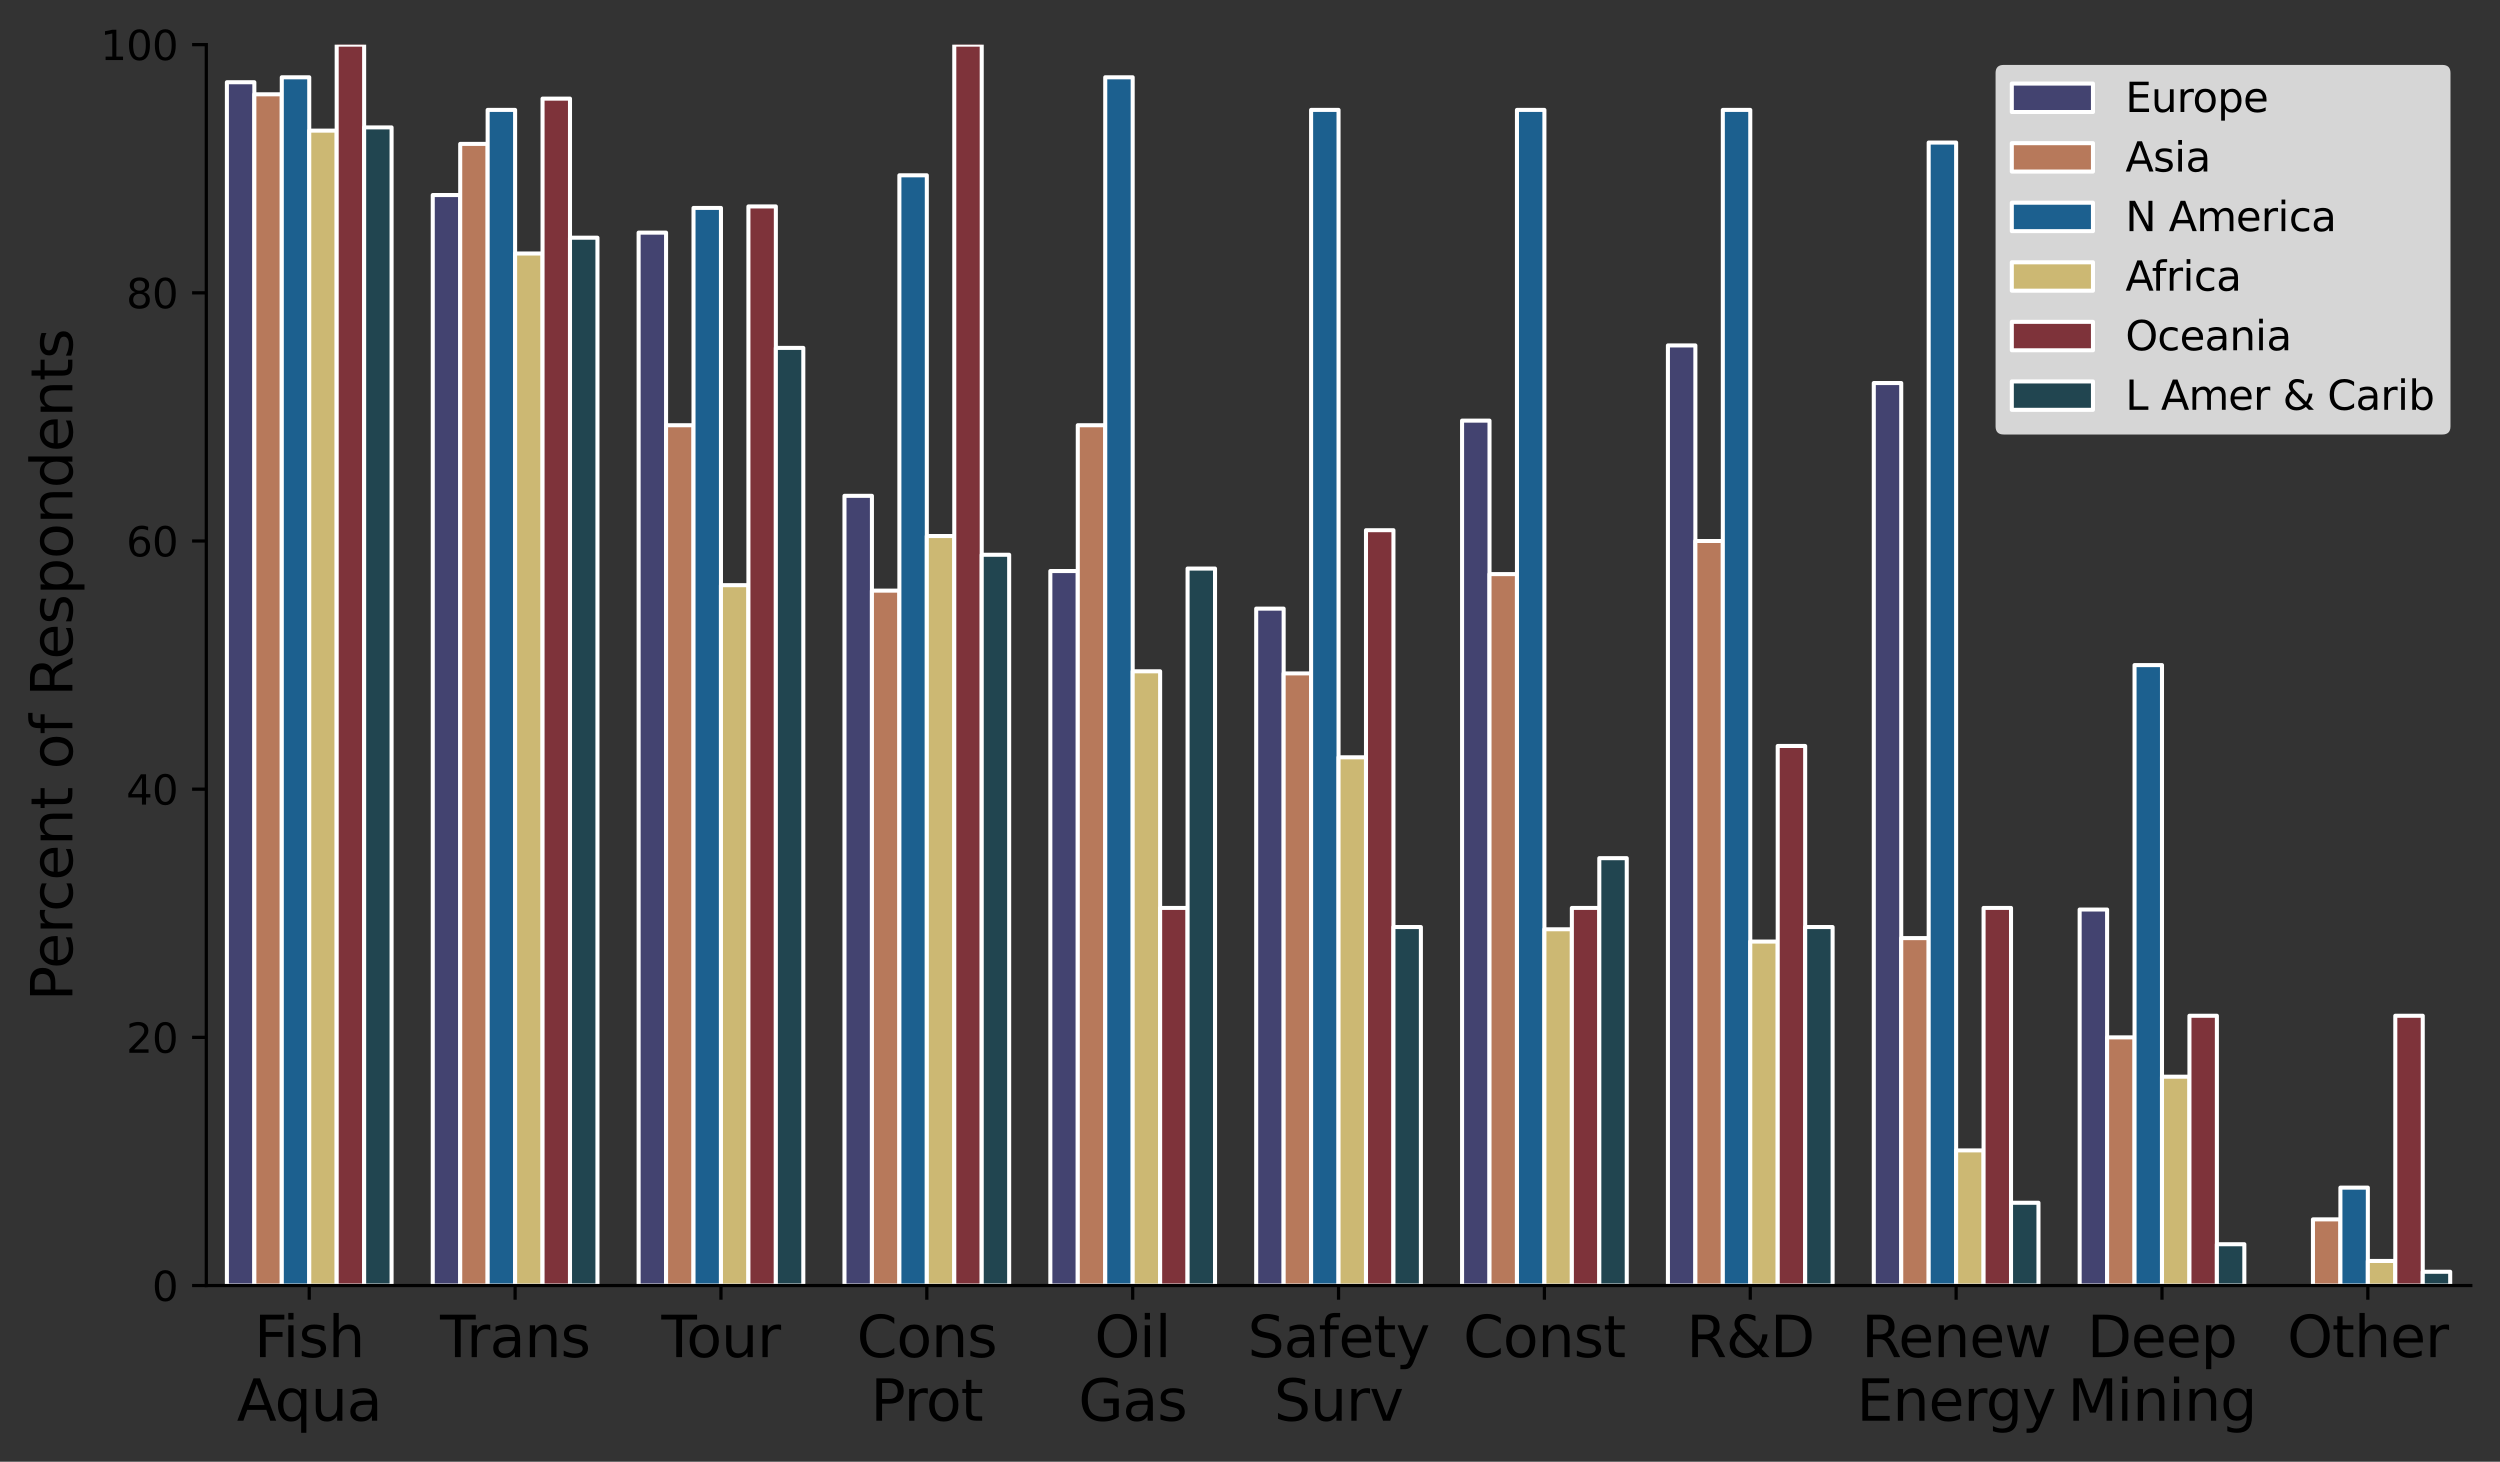<?xml version="1.0" encoding="utf-8" standalone="no"?>
<!DOCTYPE svg PUBLIC "-//W3C//DTD SVG 1.1//EN"
  "http://www.w3.org/Graphics/SVG/1.1/DTD/svg11.dtd">
<svg xmlns:xlink="http://www.w3.org/1999/xlink" width="616.037pt" height="360.201pt" viewBox="0 0 616.037 360.201" xmlns="http://www.w3.org/2000/svg" version="1.1">
 <rect x="0" y="0" width="616.037" height="360.201" fill="#333333" stroke="none"/>
 <defs>
  <style type="text/css">*{stroke-linejoin: round; stroke-linecap: butt}</style>
 </defs>
 <g id="figure_1">
  <g id="patch_1">
   <path d="M 0 360.201 
L 616.037 360.201 
L 616.037 0 
L 0 0 
L 0 360.201 
z
" style="fill: none"/>
  </g>
  <g id="axes_1">
   <g id="patch_2">
    <path d="M 50.837 316.774 
L 608.837 316.774 
L 608.837 10.999 
L 50.837 10.999 
L 50.837 316.774 
z
" style="fill: none"/>
   </g>
   <g id="patch_3">
    <path d="M 55.91 316.774 
L 62.673 316.774 
L 62.673 20.264 
L 55.91 20.264 
z
" clip-path="url(#p9d6c7ebe66)" style="fill: #434370; stroke: #ffffff; stroke-linejoin: miter"/>
   </g>
   <g id="patch_4">
    <path d="M 106.637 316.774 
L 113.401 316.774 
L 113.401 48.059 
L 106.637 48.059 
z
" clip-path="url(#p9d6c7ebe66)" style="fill: #434370; stroke: #ffffff; stroke-linejoin: miter"/>
   </g>
   <g id="patch_5">
    <path d="M 157.364 316.774 
L 164.128 316.774 
L 164.128 57.324 
L 157.364 57.324 
z
" clip-path="url(#p9d6c7ebe66)" style="fill: #434370; stroke: #ffffff; stroke-linejoin: miter"/>
   </g>
   <g id="patch_6">
    <path d="M 208.091 316.774 
L 214.855 316.774 
L 214.855 122.179 
L 208.091 122.179 
z
" clip-path="url(#p9d6c7ebe66)" style="fill: #434370; stroke: #ffffff; stroke-linejoin: miter"/>
   </g>
   <g id="patch_7">
    <path d="M 258.819 316.774 
L 265.582 316.774 
L 265.582 140.709 
L 258.819 140.709 
z
" clip-path="url(#p9d6c7ebe66)" style="fill: #434370; stroke: #ffffff; stroke-linejoin: miter"/>
   </g>
   <g id="patch_8">
    <path d="M 309.546 316.774 
L 316.31 316.774 
L 316.31 149.974 
L 309.546 149.974 
z
" clip-path="url(#p9d6c7ebe66)" style="fill: #434370; stroke: #ffffff; stroke-linejoin: miter"/>
   </g>
   <g id="patch_9">
    <path d="M 360.273 316.774 
L 367.037 316.774 
L 367.037 103.649 
L 360.273 103.649 
z
" clip-path="url(#p9d6c7ebe66)" style="fill: #434370; stroke: #ffffff; stroke-linejoin: miter"/>
   </g>
   <g id="patch_10">
    <path d="M 411.001 316.774 
L 417.764 316.774 
L 417.764 85.119 
L 411.001 85.119 
z
" clip-path="url(#p9d6c7ebe66)" style="fill: #434370; stroke: #ffffff; stroke-linejoin: miter"/>
   </g>
   <g id="patch_11">
    <path d="M 461.728 316.774 
L 468.491 316.774 
L 468.491 94.384 
L 461.728 94.384 
z
" clip-path="url(#p9d6c7ebe66)" style="fill: #434370; stroke: #ffffff; stroke-linejoin: miter"/>
   </g>
   <g id="patch_12">
    <path d="M 512.455 316.774 
L 519.219 316.774 
L 519.219 224.124 
L 512.455 224.124 
z
" clip-path="url(#p9d6c7ebe66)" style="fill: #434370; stroke: #ffffff; stroke-linejoin: miter"/>
   </g>
   <g id="patch_13">
    <path d="M 0 0 
z
" clip-path="url(#p9d6c7ebe66)" style="fill: #434370; stroke: #ffffff; stroke-linejoin: miter"/>
   </g>
   <g id="patch_14">
    <path d="M 62.673 316.774 
L 69.437 316.774 
L 69.437 23.23 
L 62.673 23.23 
z
" clip-path="url(#p9d6c7ebe66)" style="fill: #b7795b; stroke: #ffffff; stroke-linejoin: miter"/>
   </g>
   <g id="patch_15">
    <path d="M 113.401 316.774 
L 120.164 316.774 
L 120.164 35.461 
L 113.401 35.461 
z
" clip-path="url(#p9d6c7ebe66)" style="fill: #b7795b; stroke: #ffffff; stroke-linejoin: miter"/>
   </g>
   <g id="patch_16">
    <path d="M 164.128 316.774 
L 170.891 316.774 
L 170.891 104.78 
L 164.128 104.78 
z
" clip-path="url(#p9d6c7ebe66)" style="fill: #b7795b; stroke: #ffffff; stroke-linejoin: miter"/>
   </g>
   <g id="patch_17">
    <path d="M 214.855 316.774 
L 221.619 316.774 
L 221.619 145.54 
L 214.855 145.54 
z
" clip-path="url(#p9d6c7ebe66)" style="fill: #b7795b; stroke: #ffffff; stroke-linejoin: miter"/>
   </g>
   <g id="patch_18">
    <path d="M 265.582 316.774 
L 272.346 316.774 
L 272.346 104.78 
L 265.582 104.78 
z
" clip-path="url(#p9d6c7ebe66)" style="fill: #b7795b; stroke: #ffffff; stroke-linejoin: miter"/>
   </g>
   <g id="patch_19">
    <path d="M 316.31 316.774 
L 323.073 316.774 
L 323.073 165.935 
L 316.31 165.935 
z
" clip-path="url(#p9d6c7ebe66)" style="fill: #b7795b; stroke: #ffffff; stroke-linejoin: miter"/>
   </g>
   <g id="patch_20">
    <path d="M 367.037 316.774 
L 373.801 316.774 
L 373.801 141.473 
L 367.037 141.473 
z
" clip-path="url(#p9d6c7ebe66)" style="fill: #b7795b; stroke: #ffffff; stroke-linejoin: miter"/>
   </g>
   <g id="patch_21">
    <path d="M 417.764 316.774 
L 424.528 316.774 
L 424.528 133.309 
L 417.764 133.309 
z
" clip-path="url(#p9d6c7ebe66)" style="fill: #b7795b; stroke: #ffffff; stroke-linejoin: miter"/>
   </g>
   <g id="patch_22">
    <path d="M 468.491 316.774 
L 475.255 316.774 
L 475.255 231.157 
L 468.491 231.157 
z
" clip-path="url(#p9d6c7ebe66)" style="fill: #b7795b; stroke: #ffffff; stroke-linejoin: miter"/>
   </g>
   <g id="patch_23">
    <path d="M 519.219 316.774 
L 525.982 316.774 
L 525.982 255.619 
L 519.219 255.619 
z
" clip-path="url(#p9d6c7ebe66)" style="fill: #b7795b; stroke: #ffffff; stroke-linejoin: miter"/>
   </g>
   <g id="patch_24">
    <path d="M 569.946 316.774 
L 576.71 316.774 
L 576.71 300.476 
L 569.946 300.476 
z
" clip-path="url(#p9d6c7ebe66)" style="fill: #b7795b; stroke: #ffffff; stroke-linejoin: miter"/>
   </g>
   <g id="patch_25">
    <path d="M 69.437 316.774 
L 76.201 316.774 
L 76.201 19.041 
L 69.437 19.041 
z
" clip-path="url(#p9d6c7ebe66)" style="fill: #1c608f; stroke: #ffffff; stroke-linejoin: miter"/>
   </g>
   <g id="patch_26">
    <path d="M 120.164 316.774 
L 126.928 316.774 
L 126.928 27.083 
L 120.164 27.083 
z
" clip-path="url(#p9d6c7ebe66)" style="fill: #1c608f; stroke: #ffffff; stroke-linejoin: miter"/>
   </g>
   <g id="patch_27">
    <path d="M 170.891 316.774 
L 177.655 316.774 
L 177.655 51.239 
L 170.891 51.239 
z
" clip-path="url(#p9d6c7ebe66)" style="fill: #1c608f; stroke: #ffffff; stroke-linejoin: miter"/>
   </g>
   <g id="patch_28">
    <path d="M 221.619 316.774 
L 228.382 316.774 
L 228.382 43.197 
L 221.619 43.197 
z
" clip-path="url(#p9d6c7ebe66)" style="fill: #1c608f; stroke: #ffffff; stroke-linejoin: miter"/>
   </g>
   <g id="patch_29">
    <path d="M 272.346 316.774 
L 279.11 316.774 
L 279.11 19.041 
L 272.346 19.041 
z
" clip-path="url(#p9d6c7ebe66)" style="fill: #1c608f; stroke: #ffffff; stroke-linejoin: miter"/>
   </g>
   <g id="patch_30">
    <path d="M 323.073 316.774 
L 329.837 316.774 
L 329.837 27.083 
L 323.073 27.083 
z
" clip-path="url(#p9d6c7ebe66)" style="fill: #1c608f; stroke: #ffffff; stroke-linejoin: miter"/>
   </g>
   <g id="patch_31">
    <path d="M 373.801 316.774 
L 380.564 316.774 
L 380.564 27.083 
L 373.801 27.083 
z
" clip-path="url(#p9d6c7ebe66)" style="fill: #1c608f; stroke: #ffffff; stroke-linejoin: miter"/>
   </g>
   <g id="patch_32">
    <path d="M 424.528 316.774 
L 431.291 316.774 
L 431.291 27.083 
L 424.528 27.083 
z
" clip-path="url(#p9d6c7ebe66)" style="fill: #1c608f; stroke: #ffffff; stroke-linejoin: miter"/>
   </g>
   <g id="patch_33">
    <path d="M 475.255 316.774 
L 482.019 316.774 
L 482.019 35.125 
L 475.255 35.125 
z
" clip-path="url(#p9d6c7ebe66)" style="fill: #1c608f; stroke: #ffffff; stroke-linejoin: miter"/>
   </g>
   <g id="patch_34">
    <path d="M 525.982 316.774 
L 532.746 316.774 
L 532.746 163.887 
L 525.982 163.887 
z
" clip-path="url(#p9d6c7ebe66)" style="fill: #1c608f; stroke: #ffffff; stroke-linejoin: miter"/>
   </g>
   <g id="patch_35">
    <path d="M 576.71 316.774 
L 583.473 316.774 
L 583.473 292.649 
L 576.71 292.649 
z
" clip-path="url(#p9d6c7ebe66)" style="fill: #1c608f; stroke: #ffffff; stroke-linejoin: miter"/>
   </g>
   <g id="patch_36">
    <path d="M 76.201 316.774 
L 82.964 316.774 
L 82.964 32.189 
L 76.201 32.189 
z
" clip-path="url(#p9d6c7ebe66)" style="fill: #ccb873; stroke: #ffffff; stroke-linejoin: miter"/>
   </g>
   <g id="patch_37">
    <path d="M 126.928 316.774 
L 133.691 316.774 
L 133.691 62.461 
L 126.928 62.461 
z
" clip-path="url(#p9d6c7ebe66)" style="fill: #ccb873; stroke: #ffffff; stroke-linejoin: miter"/>
   </g>
   <g id="patch_38">
    <path d="M 177.655 316.774 
L 184.419 316.774 
L 184.419 144.195 
L 177.655 144.195 
z
" clip-path="url(#p9d6c7ebe66)" style="fill: #ccb873; stroke: #ffffff; stroke-linejoin: miter"/>
   </g>
   <g id="patch_39">
    <path d="M 228.382 316.774 
L 235.146 316.774 
L 235.146 132.086 
L 228.382 132.086 
z
" clip-path="url(#p9d6c7ebe66)" style="fill: #ccb873; stroke: #ffffff; stroke-linejoin: miter"/>
   </g>
   <g id="patch_40">
    <path d="M 279.11 316.774 
L 285.873 316.774 
L 285.873 165.416 
L 279.11 165.416 
z
" clip-path="url(#p9d6c7ebe66)" style="fill: #ccb873; stroke: #ffffff; stroke-linejoin: miter"/>
   </g>
   <g id="patch_41">
    <path d="M 329.837 316.774 
L 336.601 316.774 
L 336.601 186.606 
L 329.837 186.606 
z
" clip-path="url(#p9d6c7ebe66)" style="fill: #ccb873; stroke: #ffffff; stroke-linejoin: miter"/>
   </g>
   <g id="patch_42">
    <path d="M 380.564 316.774 
L 387.328 316.774 
L 387.328 228.986 
L 380.564 228.986 
z
" clip-path="url(#p9d6c7ebe66)" style="fill: #ccb873; stroke: #ffffff; stroke-linejoin: miter"/>
   </g>
   <g id="patch_43">
    <path d="M 431.291 316.774 
L 438.055 316.774 
L 438.055 232.013 
L 431.291 232.013 
z
" clip-path="url(#p9d6c7ebe66)" style="fill: #ccb873; stroke: #ffffff; stroke-linejoin: miter"/>
   </g>
   <g id="patch_44">
    <path d="M 482.019 316.774 
L 488.782 316.774 
L 488.782 283.475 
L 482.019 283.475 
z
" clip-path="url(#p9d6c7ebe66)" style="fill: #ccb873; stroke: #ffffff; stroke-linejoin: miter"/>
   </g>
   <g id="patch_45">
    <path d="M 532.746 316.774 
L 539.51 316.774 
L 539.51 265.312 
L 532.746 265.312 
z
" clip-path="url(#p9d6c7ebe66)" style="fill: #ccb873; stroke: #ffffff; stroke-linejoin: miter"/>
   </g>
   <g id="patch_46">
    <path d="M 583.473 316.774 
L 590.237 316.774 
L 590.237 310.72 
L 583.473 310.72 
z
" clip-path="url(#p9d6c7ebe66)" style="fill: #ccb873; stroke: #ffffff; stroke-linejoin: miter"/>
   </g>
   <g id="patch_47">
    <path d="M 82.964 316.774 
L 89.728 316.774 
L 89.728 10.999 
L 82.964 10.999 
z
" clip-path="url(#p9d6c7ebe66)" style="fill: #7e333a; stroke: #ffffff; stroke-linejoin: miter"/>
   </g>
   <g id="patch_48">
    <path d="M 133.691 316.774 
L 140.455 316.774 
L 140.455 24.3 
L 133.691 24.3 
z
" clip-path="url(#p9d6c7ebe66)" style="fill: #7e333a; stroke: #ffffff; stroke-linejoin: miter"/>
   </g>
   <g id="patch_49">
    <path d="M 184.419 316.774 
L 191.182 316.774 
L 191.182 50.872 
L 184.419 50.872 
z
" clip-path="url(#p9d6c7ebe66)" style="fill: #7e333a; stroke: #ffffff; stroke-linejoin: miter"/>
   </g>
   <g id="patch_50">
    <path d="M 235.146 316.774 
L 241.91 316.774 
L 241.91 10.999 
L 235.146 10.999 
z
" clip-path="url(#p9d6c7ebe66)" style="fill: #7e333a; stroke: #ffffff; stroke-linejoin: miter"/>
   </g>
   <g id="patch_51">
    <path d="M 285.873 316.774 
L 292.637 316.774 
L 292.637 223.727 
L 285.873 223.727 
z
" clip-path="url(#p9d6c7ebe66)" style="fill: #7e333a; stroke: #ffffff; stroke-linejoin: miter"/>
   </g>
   <g id="patch_52">
    <path d="M 336.601 316.774 
L 343.364 316.774 
L 343.364 130.649 
L 336.601 130.649 
z
" clip-path="url(#p9d6c7ebe66)" style="fill: #7e333a; stroke: #ffffff; stroke-linejoin: miter"/>
   </g>
   <g id="patch_53">
    <path d="M 387.328 316.774 
L 394.091 316.774 
L 394.091 223.727 
L 387.328 223.727 
z
" clip-path="url(#p9d6c7ebe66)" style="fill: #7e333a; stroke: #ffffff; stroke-linejoin: miter"/>
   </g>
   <g id="patch_54">
    <path d="M 438.055 316.774 
L 444.819 316.774 
L 444.819 183.823 
L 438.055 183.823 
z
" clip-path="url(#p9d6c7ebe66)" style="fill: #7e333a; stroke: #ffffff; stroke-linejoin: miter"/>
   </g>
   <g id="patch_55">
    <path d="M 488.782 316.774 
L 495.546 316.774 
L 495.546 223.727 
L 488.782 223.727 
z
" clip-path="url(#p9d6c7ebe66)" style="fill: #7e333a; stroke: #ffffff; stroke-linejoin: miter"/>
   </g>
   <g id="patch_56">
    <path d="M 539.51 316.774 
L 546.273 316.774 
L 546.273 250.299 
L 539.51 250.299 
z
" clip-path="url(#p9d6c7ebe66)" style="fill: #7e333a; stroke: #ffffff; stroke-linejoin: miter"/>
   </g>
   <g id="patch_57">
    <path d="M 590.237 316.774 
L 597.001 316.774 
L 597.001 250.299 
L 590.237 250.299 
z
" clip-path="url(#p9d6c7ebe66)" style="fill: #7e333a; stroke: #ffffff; stroke-linejoin: miter"/>
   </g>
   <g id="patch_58">
    <path d="M 89.728 316.774 
L 96.491 316.774 
L 96.491 31.394 
L 89.728 31.394 
z
" clip-path="url(#p9d6c7ebe66)" style="fill: #214550; stroke: #ffffff; stroke-linejoin: miter"/>
   </g>
   <g id="patch_59">
    <path d="M 140.455 316.774 
L 147.219 316.774 
L 147.219 58.578 
L 140.455 58.578 
z
" clip-path="url(#p9d6c7ebe66)" style="fill: #214550; stroke: #ffffff; stroke-linejoin: miter"/>
   </g>
   <g id="patch_60">
    <path d="M 191.182 316.774 
L 197.946 316.774 
L 197.946 85.731 
L 191.182 85.731 
z
" clip-path="url(#p9d6c7ebe66)" style="fill: #214550; stroke: #ffffff; stroke-linejoin: miter"/>
   </g>
   <g id="patch_61">
    <path d="M 241.91 316.774 
L 248.673 316.774 
L 248.673 136.703 
L 241.91 136.703 
z
" clip-path="url(#p9d6c7ebe66)" style="fill: #214550; stroke: #ffffff; stroke-linejoin: miter"/>
   </g>
   <g id="patch_62">
    <path d="M 292.637 316.774 
L 299.401 316.774 
L 299.401 140.097 
L 292.637 140.097 
z
" clip-path="url(#p9d6c7ebe66)" style="fill: #214550; stroke: #ffffff; stroke-linejoin: miter"/>
   </g>
   <g id="patch_63">
    <path d="M 343.364 316.774 
L 350.128 316.774 
L 350.128 228.436 
L 343.364 228.436 
z
" clip-path="url(#p9d6c7ebe66)" style="fill: #214550; stroke: #ffffff; stroke-linejoin: miter"/>
   </g>
   <g id="patch_64">
    <path d="M 394.091 316.774 
L 400.855 316.774 
L 400.855 211.465 
L 394.091 211.465 
z
" clip-path="url(#p9d6c7ebe66)" style="fill: #214550; stroke: #ffffff; stroke-linejoin: miter"/>
   </g>
   <g id="patch_65">
    <path d="M 444.819 316.774 
L 451.582 316.774 
L 451.582 228.436 
L 444.819 228.436 
z
" clip-path="url(#p9d6c7ebe66)" style="fill: #214550; stroke: #ffffff; stroke-linejoin: miter"/>
   </g>
   <g id="patch_66">
    <path d="M 495.546 316.774 
L 502.31 316.774 
L 502.31 296.379 
L 495.546 296.379 
z
" clip-path="url(#p9d6c7ebe66)" style="fill: #214550; stroke: #ffffff; stroke-linejoin: miter"/>
   </g>
   <g id="patch_67">
    <path d="M 546.273 316.774 
L 553.037 316.774 
L 553.037 306.592 
L 546.273 306.592 
z
" clip-path="url(#p9d6c7ebe66)" style="fill: #214550; stroke: #ffffff; stroke-linejoin: miter"/>
   </g>
   <g id="patch_68">
    <path d="M 597.001 316.774 
L 603.764 316.774 
L 603.764 313.38 
L 597.001 313.38 
z
" clip-path="url(#p9d6c7ebe66)" style="fill: #214550; stroke: #ffffff; stroke-linejoin: miter"/>
   </g>
   <g id="matplotlib.axis_1">
    <g id="xtick_1">
     <g id="line2d_1">
      <defs>
       <path id="m3c3ea28fc9" d="M 0 0 
L 0 3.5 
" style="stroke: #000000; stroke-width: 0.8"/>
      </defs>
      <g>
       <use xlink:href="#m3c3ea28fc9" x="76.201" y="316.774" style="stroke: #000000; stroke-width: 0.8"/>
      </g>
     </g>
     <g id="text_1">
      <!-- Fish -->
      <g transform="translate(62.654 334.412)scale(0.14 -0.14)">
       <defs>
        <path id="DejaVuSans-46" d="M 628 4666 
L 3309 4666 
L 3309 4134 
L 1259 4134 
L 1259 2759 
L 3109 2759 
L 3109 2228 
L 1259 2228 
L 1259 0 
L 628 0 
L 628 4666 
z
" transform="scale(0.016)"/>
        <path id="DejaVuSans-69" d="M 603 3500 
L 1178 3500 
L 1178 0 
L 603 0 
L 603 3500 
z
M 603 4863 
L 1178 4863 
L 1178 4134 
L 603 4134 
L 603 4863 
z
" transform="scale(0.016)"/>
        <path id="DejaVuSans-73" d="M 2834 3397 
L 2834 2853 
Q 2591 2978 2328 3040 
Q 2066 3103 1784 3103 
Q 1356 3103 1142 2972 
Q 928 2841 928 2578 
Q 928 2378 1081 2264 
Q 1234 2150 1697 2047 
L 1894 2003 
Q 2506 1872 2764 1633 
Q 3022 1394 3022 966 
Q 3022 478 2636 193 
Q 2250 -91 1575 -91 
Q 1294 -91 989 -36 
Q 684 19 347 128 
L 347 722 
Q 666 556 975 473 
Q 1284 391 1588 391 
Q 1994 391 2212 530 
Q 2431 669 2431 922 
Q 2431 1156 2273 1281 
Q 2116 1406 1581 1522 
L 1381 1569 
Q 847 1681 609 1914 
Q 372 2147 372 2553 
Q 372 3047 722 3315 
Q 1072 3584 1716 3584 
Q 2034 3584 2315 3537 
Q 2597 3491 2834 3397 
z
" transform="scale(0.016)"/>
        <path id="DejaVuSans-68" d="M 3513 2113 
L 3513 0 
L 2938 0 
L 2938 2094 
Q 2938 2591 2744 2837 
Q 2550 3084 2163 3084 
Q 1697 3084 1428 2787 
Q 1159 2491 1159 1978 
L 1159 0 
L 581 0 
L 581 4863 
L 1159 4863 
L 1159 2956 
Q 1366 3272 1645 3428 
Q 1925 3584 2291 3584 
Q 2894 3584 3203 3211 
Q 3513 2838 3513 2113 
z
" transform="scale(0.016)"/>
       </defs>
       <use xlink:href="#DejaVuSans-46"/>
       <use xlink:href="#DejaVuSans-69" x="50.27"/>
       <use xlink:href="#DejaVuSans-73" x="78.053"/>
       <use xlink:href="#DejaVuSans-68" x="130.152"/>
      </g>
      <!-- Aqua -->
      <g transform="translate(58.365 350.089)scale(0.14 -0.14)">
       <defs>
        <path id="DejaVuSans-41" d="M 2188 4044 
L 1331 1722 
L 3047 1722 
L 2188 4044 
z
M 1831 4666 
L 2547 4666 
L 4325 0 
L 3669 0 
L 3244 1197 
L 1141 1197 
L 716 0 
L 50 0 
L 1831 4666 
z
" transform="scale(0.016)"/>
        <path id="DejaVuSans-71" d="M 947 1747 
Q 947 1113 1208 752 
Q 1469 391 1925 391 
Q 2381 391 2643 752 
Q 2906 1113 2906 1747 
Q 2906 2381 2643 2742 
Q 2381 3103 1925 3103 
Q 1469 3103 1208 2742 
Q 947 2381 947 1747 
z
M 2906 525 
Q 2725 213 2448 61 
Q 2172 -91 1784 -91 
Q 1150 -91 751 415 
Q 353 922 353 1747 
Q 353 2572 751 3078 
Q 1150 3584 1784 3584 
Q 2172 3584 2448 3432 
Q 2725 3281 2906 2969 
L 2906 3500 
L 3481 3500 
L 3481 -1331 
L 2906 -1331 
L 2906 525 
z
" transform="scale(0.016)"/>
        <path id="DejaVuSans-75" d="M 544 1381 
L 544 3500 
L 1119 3500 
L 1119 1403 
Q 1119 906 1312 657 
Q 1506 409 1894 409 
Q 2359 409 2629 706 
Q 2900 1003 2900 1516 
L 2900 3500 
L 3475 3500 
L 3475 0 
L 2900 0 
L 2900 538 
Q 2691 219 2414 64 
Q 2138 -91 1772 -91 
Q 1169 -91 856 284 
Q 544 659 544 1381 
z
M 1991 3584 
L 1991 3584 
z
" transform="scale(0.016)"/>
        <path id="DejaVuSans-61" d="M 2194 1759 
Q 1497 1759 1228 1600 
Q 959 1441 959 1056 
Q 959 750 1161 570 
Q 1363 391 1709 391 
Q 2188 391 2477 730 
Q 2766 1069 2766 1631 
L 2766 1759 
L 2194 1759 
z
M 3341 1997 
L 3341 0 
L 2766 0 
L 2766 531 
Q 2569 213 2275 61 
Q 1981 -91 1556 -91 
Q 1019 -91 701 211 
Q 384 513 384 1019 
Q 384 1609 779 1909 
Q 1175 2209 1959 2209 
L 2766 2209 
L 2766 2266 
Q 2766 2663 2505 2880 
Q 2244 3097 1772 3097 
Q 1472 3097 1187 3025 
Q 903 2953 641 2809 
L 641 3341 
Q 956 3463 1253 3523 
Q 1550 3584 1831 3584 
Q 2591 3584 2966 3190 
Q 3341 2797 3341 1997 
z
" transform="scale(0.016)"/>
       </defs>
       <use xlink:href="#DejaVuSans-41"/>
       <use xlink:href="#DejaVuSans-71" x="66.658"/>
       <use xlink:href="#DejaVuSans-75" x="130.135"/>
       <use xlink:href="#DejaVuSans-61" x="193.514"/>
      </g>
     </g>
    </g>
    <g id="xtick_2">
     <g id="line2d_2">
      <g>
       <use xlink:href="#m3c3ea28fc9" x="126.928" y="316.774" style="stroke: #000000; stroke-width: 0.8"/>
      </g>
     </g>
     <g id="text_2">
      <!-- Trans -->
      <g transform="translate(108.435 334.412)scale(0.14 -0.14)">
       <defs>
        <path id="DejaVuSans-54" d="M -19 4666 
L 3928 4666 
L 3928 4134 
L 2272 4134 
L 2272 0 
L 1638 0 
L 1638 4134 
L -19 4134 
L -19 4666 
z
" transform="scale(0.016)"/>
        <path id="DejaVuSans-72" d="M 2631 2963 
Q 2534 3019 2420 3045 
Q 2306 3072 2169 3072 
Q 1681 3072 1420 2755 
Q 1159 2438 1159 1844 
L 1159 0 
L 581 0 
L 581 3500 
L 1159 3500 
L 1159 2956 
Q 1341 3275 1631 3429 
Q 1922 3584 2338 3584 
Q 2397 3584 2469 3576 
Q 2541 3569 2628 3553 
L 2631 2963 
z
" transform="scale(0.016)"/>
        <path id="DejaVuSans-6e" d="M 3513 2113 
L 3513 0 
L 2938 0 
L 2938 2094 
Q 2938 2591 2744 2837 
Q 2550 3084 2163 3084 
Q 1697 3084 1428 2787 
Q 1159 2491 1159 1978 
L 1159 0 
L 581 0 
L 581 3500 
L 1159 3500 
L 1159 2956 
Q 1366 3272 1645 3428 
Q 1925 3584 2291 3584 
Q 2894 3584 3203 3211 
Q 3513 2838 3513 2113 
z
" transform="scale(0.016)"/>
       </defs>
       <use xlink:href="#DejaVuSans-54"/>
       <use xlink:href="#DejaVuSans-72" x="46.334"/>
       <use xlink:href="#DejaVuSans-61" x="87.447"/>
       <use xlink:href="#DejaVuSans-6e" x="148.727"/>
       <use xlink:href="#DejaVuSans-73" x="212.105"/>
      </g>
     </g>
    </g>
    <g id="xtick_3">
     <g id="line2d_3">
      <g>
       <use xlink:href="#m3c3ea28fc9" x="177.655" y="316.774" style="stroke: #000000; stroke-width: 0.8"/>
      </g>
     </g>
     <g id="text_3">
      <!-- Tour -->
      <g transform="translate(162.973 334.412)scale(0.14 -0.14)">
       <defs>
        <path id="DejaVuSans-6f" d="M 1959 3097 
Q 1497 3097 1228 2736 
Q 959 2375 959 1747 
Q 959 1119 1226 758 
Q 1494 397 1959 397 
Q 2419 397 2687 759 
Q 2956 1122 2956 1747 
Q 2956 2369 2687 2733 
Q 2419 3097 1959 3097 
z
M 1959 3584 
Q 2709 3584 3137 3096 
Q 3566 2609 3566 1747 
Q 3566 888 3137 398 
Q 2709 -91 1959 -91 
Q 1206 -91 779 398 
Q 353 888 353 1747 
Q 353 2609 779 3096 
Q 1206 3584 1959 3584 
z
" transform="scale(0.016)"/>
       </defs>
       <use xlink:href="#DejaVuSans-54"/>
       <use xlink:href="#DejaVuSans-6f" x="44.084"/>
       <use xlink:href="#DejaVuSans-75" x="105.266"/>
       <use xlink:href="#DejaVuSans-72" x="168.645"/>
      </g>
     </g>
    </g>
    <g id="xtick_4">
     <g id="line2d_4">
      <g>
       <use xlink:href="#m3c3ea28fc9" x="228.382" y="316.774" style="stroke: #000000; stroke-width: 0.8"/>
      </g>
     </g>
     <g id="text_4">
      <!-- Cons -->
      <g transform="translate(211.128 334.412)scale(0.14 -0.14)">
       <defs>
        <path id="DejaVuSans-43" d="M 4122 4306 
L 4122 3641 
Q 3803 3938 3442 4084 
Q 3081 4231 2675 4231 
Q 1875 4231 1450 3742 
Q 1025 3253 1025 2328 
Q 1025 1406 1450 917 
Q 1875 428 2675 428 
Q 3081 428 3442 575 
Q 3803 722 4122 1019 
L 4122 359 
Q 3791 134 3420 21 
Q 3050 -91 2638 -91 
Q 1578 -91 968 557 
Q 359 1206 359 2328 
Q 359 3453 968 4101 
Q 1578 4750 2638 4750 
Q 3056 4750 3426 4639 
Q 3797 4528 4122 4306 
z
" transform="scale(0.016)"/>
       </defs>
       <use xlink:href="#DejaVuSans-43"/>
       <use xlink:href="#DejaVuSans-6f" x="69.824"/>
       <use xlink:href="#DejaVuSans-6e" x="131.006"/>
       <use xlink:href="#DejaVuSans-73" x="194.385"/>
      </g>
      <!-- Prot -->
      <g transform="translate(214.537 350.089)scale(0.14 -0.14)">
       <defs>
        <path id="DejaVuSans-50" d="M 1259 4147 
L 1259 2394 
L 2053 2394 
Q 2494 2394 2734 2622 
Q 2975 2850 2975 3272 
Q 2975 3691 2734 3919 
Q 2494 4147 2053 4147 
L 1259 4147 
z
M 628 4666 
L 2053 4666 
Q 2838 4666 3239 4311 
Q 3641 3956 3641 3272 
Q 3641 2581 3239 2228 
Q 2838 1875 2053 1875 
L 1259 1875 
L 1259 0 
L 628 0 
L 628 4666 
z
" transform="scale(0.016)"/>
        <path id="DejaVuSans-74" d="M 1172 4494 
L 1172 3500 
L 2356 3500 
L 2356 3053 
L 1172 3053 
L 1172 1153 
Q 1172 725 1289 603 
Q 1406 481 1766 481 
L 2356 481 
L 2356 0 
L 1766 0 
Q 1100 0 847 248 
Q 594 497 594 1153 
L 594 3053 
L 172 3053 
L 172 3500 
L 594 3500 
L 594 4494 
L 1172 4494 
z
" transform="scale(0.016)"/>
       </defs>
       <use xlink:href="#DejaVuSans-50"/>
       <use xlink:href="#DejaVuSans-72" x="58.553"/>
       <use xlink:href="#DejaVuSans-6f" x="97.416"/>
       <use xlink:href="#DejaVuSans-74" x="158.598"/>
      </g>
     </g>
    </g>
    <g id="xtick_5">
     <g id="line2d_5">
      <g>
       <use xlink:href="#m3c3ea28fc9" x="279.11" y="316.774" style="stroke: #000000; stroke-width: 0.8"/>
      </g>
     </g>
     <g id="text_5">
      <!-- Oil -->
      <g transform="translate(269.71 334.412)scale(0.14 -0.14)">
       <defs>
        <path id="DejaVuSans-4f" d="M 2522 4238 
Q 1834 4238 1429 3725 
Q 1025 3213 1025 2328 
Q 1025 1447 1429 934 
Q 1834 422 2522 422 
Q 3209 422 3611 934 
Q 4013 1447 4013 2328 
Q 4013 3213 3611 3725 
Q 3209 4238 2522 4238 
z
M 2522 4750 
Q 3503 4750 4090 4092 
Q 4678 3434 4678 2328 
Q 4678 1225 4090 567 
Q 3503 -91 2522 -91 
Q 1538 -91 948 565 
Q 359 1222 359 2328 
Q 359 3434 948 4092 
Q 1538 4750 2522 4750 
z
" transform="scale(0.016)"/>
        <path id="DejaVuSans-6c" d="M 603 4863 
L 1178 4863 
L 1178 0 
L 603 0 
L 603 4863 
z
" transform="scale(0.016)"/>
       </defs>
       <use xlink:href="#DejaVuSans-4f"/>
       <use xlink:href="#DejaVuSans-69" x="78.711"/>
       <use xlink:href="#DejaVuSans-6c" x="106.494"/>
      </g>
      <!-- Gas -->
      <g transform="translate(265.749 350.089)scale(0.14 -0.14)">
       <defs>
        <path id="DejaVuSans-47" d="M 3809 666 
L 3809 1919 
L 2778 1919 
L 2778 2438 
L 4434 2438 
L 4434 434 
Q 4069 175 3628 42 
Q 3188 -91 2688 -91 
Q 1594 -91 976 548 
Q 359 1188 359 2328 
Q 359 3472 976 4111 
Q 1594 4750 2688 4750 
Q 3144 4750 3555 4637 
Q 3966 4525 4313 4306 
L 4313 3634 
Q 3963 3931 3569 4081 
Q 3175 4231 2741 4231 
Q 1884 4231 1454 3753 
Q 1025 3275 1025 2328 
Q 1025 1384 1454 906 
Q 1884 428 2741 428 
Q 3075 428 3337 486 
Q 3600 544 3809 666 
z
" transform="scale(0.016)"/>
       </defs>
       <use xlink:href="#DejaVuSans-47"/>
       <use xlink:href="#DejaVuSans-61" x="77.49"/>
       <use xlink:href="#DejaVuSans-73" x="138.77"/>
      </g>
     </g>
    </g>
    <g id="xtick_6">
     <g id="line2d_6">
      <g>
       <use xlink:href="#m3c3ea28fc9" x="329.837" y="316.774" style="stroke: #000000; stroke-width: 0.8"/>
      </g>
     </g>
     <g id="text_6">
      <!-- Safety -->
      <g transform="translate(307.445 334.412)scale(0.14 -0.14)">
       <defs>
        <path id="DejaVuSans-53" d="M 3425 4513 
L 3425 3897 
Q 3066 4069 2747 4153 
Q 2428 4238 2131 4238 
Q 1616 4238 1336 4038 
Q 1056 3838 1056 3469 
Q 1056 3159 1242 3001 
Q 1428 2844 1947 2747 
L 2328 2669 
Q 3034 2534 3370 2195 
Q 3706 1856 3706 1288 
Q 3706 609 3251 259 
Q 2797 -91 1919 -91 
Q 1588 -91 1214 -16 
Q 841 59 441 206 
L 441 856 
Q 825 641 1194 531 
Q 1563 422 1919 422 
Q 2459 422 2753 634 
Q 3047 847 3047 1241 
Q 3047 1584 2836 1778 
Q 2625 1972 2144 2069 
L 1759 2144 
Q 1053 2284 737 2584 
Q 422 2884 422 3419 
Q 422 4038 858 4394 
Q 1294 4750 2059 4750 
Q 2388 4750 2728 4690 
Q 3069 4631 3425 4513 
z
" transform="scale(0.016)"/>
        <path id="DejaVuSans-66" d="M 2375 4863 
L 2375 4384 
L 1825 4384 
Q 1516 4384 1395 4259 
Q 1275 4134 1275 3809 
L 1275 3500 
L 2222 3500 
L 2222 3053 
L 1275 3053 
L 1275 0 
L 697 0 
L 697 3053 
L 147 3053 
L 147 3500 
L 697 3500 
L 697 3744 
Q 697 4328 969 4595 
Q 1241 4863 1831 4863 
L 2375 4863 
z
" transform="scale(0.016)"/>
        <path id="DejaVuSans-65" d="M 3597 1894 
L 3597 1613 
L 953 1613 
Q 991 1019 1311 708 
Q 1631 397 2203 397 
Q 2534 397 2845 478 
Q 3156 559 3463 722 
L 3463 178 
Q 3153 47 2828 -22 
Q 2503 -91 2169 -91 
Q 1331 -91 842 396 
Q 353 884 353 1716 
Q 353 2575 817 3079 
Q 1281 3584 2069 3584 
Q 2775 3584 3186 3129 
Q 3597 2675 3597 1894 
z
M 3022 2063 
Q 3016 2534 2758 2815 
Q 2500 3097 2075 3097 
Q 1594 3097 1305 2825 
Q 1016 2553 972 2059 
L 3022 2063 
z
" transform="scale(0.016)"/>
        <path id="DejaVuSans-79" d="M 2059 -325 
Q 1816 -950 1584 -1140 
Q 1353 -1331 966 -1331 
L 506 -1331 
L 506 -850 
L 844 -850 
Q 1081 -850 1212 -737 
Q 1344 -625 1503 -206 
L 1606 56 
L 191 3500 
L 800 3500 
L 1894 763 
L 2988 3500 
L 3597 3500 
L 2059 -325 
z
" transform="scale(0.016)"/>
       </defs>
       <use xlink:href="#DejaVuSans-53"/>
       <use xlink:href="#DejaVuSans-61" x="63.477"/>
       <use xlink:href="#DejaVuSans-66" x="124.756"/>
       <use xlink:href="#DejaVuSans-65" x="159.961"/>
       <use xlink:href="#DejaVuSans-74" x="221.484"/>
       <use xlink:href="#DejaVuSans-79" x="260.693"/>
      </g>
      <!-- Surv -->
      <g transform="translate(313.936 350.089)scale(0.14 -0.14)">
       <defs>
        <path id="DejaVuSans-76" d="M 191 3500 
L 800 3500 
L 1894 563 
L 2988 3500 
L 3597 3500 
L 2284 0 
L 1503 0 
L 191 3500 
z
" transform="scale(0.016)"/>
       </defs>
       <use xlink:href="#DejaVuSans-53"/>
       <use xlink:href="#DejaVuSans-75" x="63.477"/>
       <use xlink:href="#DejaVuSans-72" x="126.855"/>
       <use xlink:href="#DejaVuSans-76" x="167.969"/>
      </g>
     </g>
    </g>
    <g id="xtick_7">
     <g id="line2d_7">
      <g>
       <use xlink:href="#m3c3ea28fc9" x="380.564" y="316.774" style="stroke: #000000; stroke-width: 0.8"/>
      </g>
     </g>
     <g id="text_7">
      <!-- Const -->
      <g transform="translate(360.566 334.412)scale(0.14 -0.14)">
       <use xlink:href="#DejaVuSans-43"/>
       <use xlink:href="#DejaVuSans-6f" x="69.824"/>
       <use xlink:href="#DejaVuSans-6e" x="131.006"/>
       <use xlink:href="#DejaVuSans-73" x="194.385"/>
       <use xlink:href="#DejaVuSans-74" x="246.484"/>
      </g>
     </g>
    </g>
    <g id="xtick_8">
     <g id="line2d_8">
      <g>
       <use xlink:href="#m3c3ea28fc9" x="431.291" y="316.774" style="stroke: #000000; stroke-width: 0.8"/>
      </g>
     </g>
     <g id="text_8">
      <!-- R&amp;D -->
      <g transform="translate(415.579 334.412)scale(0.14 -0.14)">
       <defs>
        <path id="DejaVuSans-52" d="M 2841 2188 
Q 3044 2119 3236 1894 
Q 3428 1669 3622 1275 
L 4263 0 
L 3584 0 
L 2988 1197 
Q 2756 1666 2539 1819 
Q 2322 1972 1947 1972 
L 1259 1972 
L 1259 0 
L 628 0 
L 628 4666 
L 2053 4666 
Q 2853 4666 3247 4331 
Q 3641 3997 3641 3322 
Q 3641 2881 3436 2590 
Q 3231 2300 2841 2188 
z
M 1259 4147 
L 1259 2491 
L 2053 2491 
Q 2509 2491 2742 2702 
Q 2975 2913 2975 3322 
Q 2975 3731 2742 3939 
Q 2509 4147 2053 4147 
L 1259 4147 
z
" transform="scale(0.016)"/>
        <path id="DejaVuSans-26" d="M 1556 2509 
Q 1272 2256 1139 2004 
Q 1006 1753 1006 1478 
Q 1006 1022 1337 719 
Q 1669 416 2169 416 
Q 2466 416 2725 514 
Q 2984 613 3213 813 
L 1556 2509 
z
M 1997 2859 
L 3584 1234 
Q 3769 1513 3872 1830 
Q 3975 2147 3994 2503 
L 4575 2503 
Q 4538 2091 4375 1687 
Q 4213 1284 3922 891 
L 4794 0 
L 4006 0 
L 3559 459 
Q 3234 181 2878 45 
Q 2522 -91 2113 -91 
Q 1359 -91 881 339 
Q 403 769 403 1441 
Q 403 1841 612 2192 
Q 822 2544 1241 2853 
Q 1091 3050 1012 3245 
Q 934 3441 934 3628 
Q 934 4134 1281 4442 
Q 1628 4750 2203 4750 
Q 2463 4750 2720 4694 
Q 2978 4638 3244 4525 
L 3244 3956 
Q 2972 4103 2725 4179 
Q 2478 4256 2266 4256 
Q 1938 4256 1733 4082 
Q 1528 3909 1528 3634 
Q 1528 3475 1620 3314 
Q 1713 3153 1997 2859 
z
" transform="scale(0.016)"/>
        <path id="DejaVuSans-44" d="M 1259 4147 
L 1259 519 
L 2022 519 
Q 2988 519 3436 956 
Q 3884 1394 3884 2338 
Q 3884 3275 3436 3711 
Q 2988 4147 2022 4147 
L 1259 4147 
z
M 628 4666 
L 1925 4666 
Q 3281 4666 3915 4102 
Q 4550 3538 4550 2338 
Q 4550 1131 3912 565 
Q 3275 0 1925 0 
L 628 0 
L 628 4666 
z
" transform="scale(0.016)"/>
       </defs>
       <use xlink:href="#DejaVuSans-52"/>
       <use xlink:href="#DejaVuSans-26" x="69.482"/>
       <use xlink:href="#DejaVuSans-44" x="147.461"/>
      </g>
     </g>
    </g>
    <g id="xtick_9">
     <g id="line2d_9">
      <g>
       <use xlink:href="#m3c3ea28fc9" x="482.019" y="316.774" style="stroke: #000000; stroke-width: 0.8"/>
      </g>
     </g>
     <g id="text_9">
      <!-- Renew -->
      <g transform="translate(458.694 334.412)scale(0.14 -0.14)">
       <defs>
        <path id="DejaVuSans-77" d="M 269 3500 
L 844 3500 
L 1563 769 
L 2278 3500 
L 2956 3500 
L 3675 769 
L 4391 3500 
L 4966 3500 
L 4050 0 
L 3372 0 
L 2619 2869 
L 1863 0 
L 1184 0 
L 269 3500 
z
" transform="scale(0.016)"/>
       </defs>
       <use xlink:href="#DejaVuSans-52"/>
       <use xlink:href="#DejaVuSans-65" x="64.982"/>
       <use xlink:href="#DejaVuSans-6e" x="126.506"/>
       <use xlink:href="#DejaVuSans-65" x="189.885"/>
       <use xlink:href="#DejaVuSans-77" x="251.408"/>
      </g>
      <!-- Energy -->
      <g transform="translate(457.51 350.089)scale(0.14 -0.14)">
       <defs>
        <path id="DejaVuSans-45" d="M 628 4666 
L 3578 4666 
L 3578 4134 
L 1259 4134 
L 1259 2753 
L 3481 2753 
L 3481 2222 
L 1259 2222 
L 1259 531 
L 3634 531 
L 3634 0 
L 628 0 
L 628 4666 
z
" transform="scale(0.016)"/>
        <path id="DejaVuSans-67" d="M 2906 1791 
Q 2906 2416 2648 2759 
Q 2391 3103 1925 3103 
Q 1463 3103 1205 2759 
Q 947 2416 947 1791 
Q 947 1169 1205 825 
Q 1463 481 1925 481 
Q 2391 481 2648 825 
Q 2906 1169 2906 1791 
z
M 3481 434 
Q 3481 -459 3084 -895 
Q 2688 -1331 1869 -1331 
Q 1566 -1331 1297 -1286 
Q 1028 -1241 775 -1147 
L 775 -588 
Q 1028 -725 1275 -790 
Q 1522 -856 1778 -856 
Q 2344 -856 2625 -561 
Q 2906 -266 2906 331 
L 2906 616 
Q 2728 306 2450 153 
Q 2172 0 1784 0 
Q 1141 0 747 490 
Q 353 981 353 1791 
Q 353 2603 747 3093 
Q 1141 3584 1784 3584 
Q 2172 3584 2450 3431 
Q 2728 3278 2906 2969 
L 2906 3500 
L 3481 3500 
L 3481 434 
z
" transform="scale(0.016)"/>
       </defs>
       <use xlink:href="#DejaVuSans-45"/>
       <use xlink:href="#DejaVuSans-6e" x="63.184"/>
       <use xlink:href="#DejaVuSans-65" x="126.562"/>
       <use xlink:href="#DejaVuSans-72" x="188.086"/>
       <use xlink:href="#DejaVuSans-67" x="227.449"/>
       <use xlink:href="#DejaVuSans-79" x="290.926"/>
      </g>
     </g>
    </g>
    <g id="xtick_10">
     <g id="line2d_10">
      <g>
       <use xlink:href="#m3c3ea28fc9" x="532.746" y="316.774" style="stroke: #000000; stroke-width: 0.8"/>
      </g>
     </g>
     <g id="text_10">
      <!-- Deep -->
      <g transform="translate(514.298 334.412)scale(0.14 -0.14)">
       <defs>
        <path id="DejaVuSans-70" d="M 1159 525 
L 1159 -1331 
L 581 -1331 
L 581 3500 
L 1159 3500 
L 1159 2969 
Q 1341 3281 1617 3432 
Q 1894 3584 2278 3584 
Q 2916 3584 3314 3078 
Q 3713 2572 3713 1747 
Q 3713 922 3314 415 
Q 2916 -91 2278 -91 
Q 1894 -91 1617 61 
Q 1341 213 1159 525 
z
M 3116 1747 
Q 3116 2381 2855 2742 
Q 2594 3103 2138 3103 
Q 1681 3103 1420 2742 
Q 1159 2381 1159 1747 
Q 1159 1113 1420 752 
Q 1681 391 2138 391 
Q 2594 391 2855 752 
Q 3116 1113 3116 1747 
z
" transform="scale(0.016)"/>
       </defs>
       <use xlink:href="#DejaVuSans-44"/>
       <use xlink:href="#DejaVuSans-65" x="77.002"/>
       <use xlink:href="#DejaVuSans-65" x="138.525"/>
       <use xlink:href="#DejaVuSans-70" x="200.049"/>
      </g>
      <!-- Mining -->
      <g transform="translate(509.5 350.089)scale(0.14 -0.14)">
       <defs>
        <path id="DejaVuSans-4d" d="M 628 4666 
L 1569 4666 
L 2759 1491 
L 3956 4666 
L 4897 4666 
L 4897 0 
L 4281 0 
L 4281 4097 
L 3078 897 
L 2444 897 
L 1241 4097 
L 1241 0 
L 628 0 
L 628 4666 
z
" transform="scale(0.016)"/>
       </defs>
       <use xlink:href="#DejaVuSans-4d"/>
       <use xlink:href="#DejaVuSans-69" x="86.279"/>
       <use xlink:href="#DejaVuSans-6e" x="114.062"/>
       <use xlink:href="#DejaVuSans-69" x="177.441"/>
       <use xlink:href="#DejaVuSans-6e" x="205.225"/>
       <use xlink:href="#DejaVuSans-67" x="268.604"/>
      </g>
     </g>
    </g>
    <g id="xtick_11">
     <g id="line2d_11">
      <g>
       <use xlink:href="#m3c3ea28fc9" x="583.473" y="316.774" style="stroke: #000000; stroke-width: 0.8"/>
      </g>
     </g>
     <g id="text_11">
      <!-- Other -->
      <g transform="translate(563.598 334.412)scale(0.14 -0.14)">
       <use xlink:href="#DejaVuSans-4f"/>
       <use xlink:href="#DejaVuSans-74" x="78.711"/>
       <use xlink:href="#DejaVuSans-68" x="117.92"/>
       <use xlink:href="#DejaVuSans-65" x="181.299"/>
       <use xlink:href="#DejaVuSans-72" x="242.822"/>
      </g>
     </g>
    </g>
   </g>
   <g id="matplotlib.axis_2">
    <g id="ytick_1">
     <g id="line2d_12">
      <defs>
       <path id="m1d4621a776" d="M 0 0 
L -3.5 0 
" style="stroke: #000000; stroke-width: 0.8"/>
      </defs>
      <g>
       <use xlink:href="#m1d4621a776" x="50.837" y="316.774" style="stroke: #000000; stroke-width: 0.8"/>
      </g>
     </g>
     <g id="text_12">
      <!-- 0 -->
      <g transform="translate(37.474 320.573)scale(0.1 -0.1)">
       <defs>
        <path id="DejaVuSans-30" d="M 2034 4250 
Q 1547 4250 1301 3770 
Q 1056 3291 1056 2328 
Q 1056 1369 1301 889 
Q 1547 409 2034 409 
Q 2525 409 2770 889 
Q 3016 1369 3016 2328 
Q 3016 3291 2770 3770 
Q 2525 4250 2034 4250 
z
M 2034 4750 
Q 2819 4750 3233 4129 
Q 3647 3509 3647 2328 
Q 3647 1150 3233 529 
Q 2819 -91 2034 -91 
Q 1250 -91 836 529 
Q 422 1150 422 2328 
Q 422 3509 836 4129 
Q 1250 4750 2034 4750 
z
" transform="scale(0.016)"/>
       </defs>
       <use xlink:href="#DejaVuSans-30"/>
      </g>
     </g>
    </g>
    <g id="ytick_2">
     <g id="line2d_13">
      <g>
       <use xlink:href="#m1d4621a776" x="50.837" y="255.619" style="stroke: #000000; stroke-width: 0.8"/>
      </g>
     </g>
     <g id="text_13">
      <!-- 20 -->
      <g transform="translate(31.112 259.418)scale(0.1 -0.1)">
       <defs>
        <path id="DejaVuSans-32" d="M 1228 531 
L 3431 531 
L 3431 0 
L 469 0 
L 469 531 
Q 828 903 1448 1529 
Q 2069 2156 2228 2338 
Q 2531 2678 2651 2914 
Q 2772 3150 2772 3378 
Q 2772 3750 2511 3984 
Q 2250 4219 1831 4219 
Q 1534 4219 1204 4116 
Q 875 4013 500 3803 
L 500 4441 
Q 881 4594 1212 4672 
Q 1544 4750 1819 4750 
Q 2544 4750 2975 4387 
Q 3406 4025 3406 3419 
Q 3406 3131 3298 2873 
Q 3191 2616 2906 2266 
Q 2828 2175 2409 1742 
Q 1991 1309 1228 531 
z
" transform="scale(0.016)"/>
       </defs>
       <use xlink:href="#DejaVuSans-32"/>
       <use xlink:href="#DejaVuSans-30" x="63.623"/>
      </g>
     </g>
    </g>
    <g id="ytick_3">
     <g id="line2d_14">
      <g>
       <use xlink:href="#m1d4621a776" x="50.837" y="194.464" style="stroke: #000000; stroke-width: 0.8"/>
      </g>
     </g>
     <g id="text_14">
      <!-- 40 -->
      <g transform="translate(31.112 198.263)scale(0.1 -0.1)">
       <defs>
        <path id="DejaVuSans-34" d="M 2419 4116 
L 825 1625 
L 2419 1625 
L 2419 4116 
z
M 2253 4666 
L 3047 4666 
L 3047 1625 
L 3713 1625 
L 3713 1100 
L 3047 1100 
L 3047 0 
L 2419 0 
L 2419 1100 
L 313 1100 
L 313 1709 
L 2253 4666 
z
" transform="scale(0.016)"/>
       </defs>
       <use xlink:href="#DejaVuSans-34"/>
       <use xlink:href="#DejaVuSans-30" x="63.623"/>
      </g>
     </g>
    </g>
    <g id="ytick_4">
     <g id="line2d_15">
      <g>
       <use xlink:href="#m1d4621a776" x="50.837" y="133.309" style="stroke: #000000; stroke-width: 0.8"/>
      </g>
     </g>
     <g id="text_15">
      <!-- 60 -->
      <g transform="translate(31.112 137.108)scale(0.1 -0.1)">
       <defs>
        <path id="DejaVuSans-36" d="M 2113 2584 
Q 1688 2584 1439 2293 
Q 1191 2003 1191 1497 
Q 1191 994 1439 701 
Q 1688 409 2113 409 
Q 2538 409 2786 701 
Q 3034 994 3034 1497 
Q 3034 2003 2786 2293 
Q 2538 2584 2113 2584 
z
M 3366 4563 
L 3366 3988 
Q 3128 4100 2886 4159 
Q 2644 4219 2406 4219 
Q 1781 4219 1451 3797 
Q 1122 3375 1075 2522 
Q 1259 2794 1537 2939 
Q 1816 3084 2150 3084 
Q 2853 3084 3261 2657 
Q 3669 2231 3669 1497 
Q 3669 778 3244 343 
Q 2819 -91 2113 -91 
Q 1303 -91 875 529 
Q 447 1150 447 2328 
Q 447 3434 972 4092 
Q 1497 4750 2381 4750 
Q 2619 4750 2861 4703 
Q 3103 4656 3366 4563 
z
" transform="scale(0.016)"/>
       </defs>
       <use xlink:href="#DejaVuSans-36"/>
       <use xlink:href="#DejaVuSans-30" x="63.623"/>
      </g>
     </g>
    </g>
    <g id="ytick_5">
     <g id="line2d_16">
      <g>
       <use xlink:href="#m1d4621a776" x="50.837" y="72.154" style="stroke: #000000; stroke-width: 0.8"/>
      </g>
     </g>
     <g id="text_16">
      <!-- 80 -->
      <g transform="translate(31.112 75.953)scale(0.1 -0.1)">
       <defs>
        <path id="DejaVuSans-38" d="M 2034 2216 
Q 1584 2216 1326 1975 
Q 1069 1734 1069 1313 
Q 1069 891 1326 650 
Q 1584 409 2034 409 
Q 2484 409 2743 651 
Q 3003 894 3003 1313 
Q 3003 1734 2745 1975 
Q 2488 2216 2034 2216 
z
M 1403 2484 
Q 997 2584 770 2862 
Q 544 3141 544 3541 
Q 544 4100 942 4425 
Q 1341 4750 2034 4750 
Q 2731 4750 3128 4425 
Q 3525 4100 3525 3541 
Q 3525 3141 3298 2862 
Q 3072 2584 2669 2484 
Q 3125 2378 3379 2068 
Q 3634 1759 3634 1313 
Q 3634 634 3220 271 
Q 2806 -91 2034 -91 
Q 1263 -91 848 271 
Q 434 634 434 1313 
Q 434 1759 690 2068 
Q 947 2378 1403 2484 
z
M 1172 3481 
Q 1172 3119 1398 2916 
Q 1625 2713 2034 2713 
Q 2441 2713 2670 2916 
Q 2900 3119 2900 3481 
Q 2900 3844 2670 4047 
Q 2441 4250 2034 4250 
Q 1625 4250 1398 4047 
Q 1172 3844 1172 3481 
z
" transform="scale(0.016)"/>
       </defs>
       <use xlink:href="#DejaVuSans-38"/>
       <use xlink:href="#DejaVuSans-30" x="63.623"/>
      </g>
     </g>
    </g>
    <g id="ytick_6">
     <g id="line2d_17">
      <g>
       <use xlink:href="#m1d4621a776" x="50.837" y="10.999" style="stroke: #000000; stroke-width: 0.8"/>
      </g>
     </g>
     <g id="text_17">
      <!-- 100 -->
      <g transform="translate(24.749 14.798)scale(0.1 -0.1)">
       <defs>
        <path id="DejaVuSans-31" d="M 794 531 
L 1825 531 
L 1825 4091 
L 703 3866 
L 703 4441 
L 1819 4666 
L 2450 4666 
L 2450 531 
L 3481 531 
L 3481 0 
L 794 0 
L 794 531 
z
" transform="scale(0.016)"/>
       </defs>
       <use xlink:href="#DejaVuSans-31"/>
       <use xlink:href="#DejaVuSans-30" x="63.623"/>
       <use xlink:href="#DejaVuSans-30" x="127.246"/>
      </g>
     </g>
    </g>
    <g id="text_18">
     <!-- Percent of Respondents -->
     <g transform="translate(17.838 246.658)rotate(-90)scale(0.14 -0.14)">
      <defs>
       <path id="DejaVuSans-63" d="M 3122 3366 
L 3122 2828 
Q 2878 2963 2633 3030 
Q 2388 3097 2138 3097 
Q 1578 3097 1268 2742 
Q 959 2388 959 1747 
Q 959 1106 1268 751 
Q 1578 397 2138 397 
Q 2388 397 2633 464 
Q 2878 531 3122 666 
L 3122 134 
Q 2881 22 2623 -34 
Q 2366 -91 2075 -91 
Q 1284 -91 818 406 
Q 353 903 353 1747 
Q 353 2603 823 3093 
Q 1294 3584 2113 3584 
Q 2378 3584 2631 3529 
Q 2884 3475 3122 3366 
z
" transform="scale(0.016)"/>
       <path id="DejaVuSans-20" transform="scale(0.016)"/>
       <path id="DejaVuSans-64" d="M 2906 2969 
L 2906 4863 
L 3481 4863 
L 3481 0 
L 2906 0 
L 2906 525 
Q 2725 213 2448 61 
Q 2172 -91 1784 -91 
Q 1150 -91 751 415 
Q 353 922 353 1747 
Q 353 2572 751 3078 
Q 1150 3584 1784 3584 
Q 2172 3584 2448 3432 
Q 2725 3281 2906 2969 
z
M 947 1747 
Q 947 1113 1208 752 
Q 1469 391 1925 391 
Q 2381 391 2643 752 
Q 2906 1113 2906 1747 
Q 2906 2381 2643 2742 
Q 2381 3103 1925 3103 
Q 1469 3103 1208 2742 
Q 947 2381 947 1747 
z
" transform="scale(0.016)"/>
      </defs>
      <use xlink:href="#DejaVuSans-50"/>
      <use xlink:href="#DejaVuSans-65" x="56.678"/>
      <use xlink:href="#DejaVuSans-72" x="118.201"/>
      <use xlink:href="#DejaVuSans-63" x="157.064"/>
      <use xlink:href="#DejaVuSans-65" x="212.045"/>
      <use xlink:href="#DejaVuSans-6e" x="273.568"/>
      <use xlink:href="#DejaVuSans-74" x="336.947"/>
      <use xlink:href="#DejaVuSans-20" x="376.156"/>
      <use xlink:href="#DejaVuSans-6f" x="407.943"/>
      <use xlink:href="#DejaVuSans-66" x="469.125"/>
      <use xlink:href="#DejaVuSans-20" x="504.33"/>
      <use xlink:href="#DejaVuSans-52" x="536.117"/>
      <use xlink:href="#DejaVuSans-65" x="601.1"/>
      <use xlink:href="#DejaVuSans-73" x="662.623"/>
      <use xlink:href="#DejaVuSans-70" x="714.723"/>
      <use xlink:href="#DejaVuSans-6f" x="778.199"/>
      <use xlink:href="#DejaVuSans-6e" x="839.381"/>
      <use xlink:href="#DejaVuSans-64" x="902.76"/>
      <use xlink:href="#DejaVuSans-65" x="966.236"/>
      <use xlink:href="#DejaVuSans-6e" x="1027.76"/>
      <use xlink:href="#DejaVuSans-74" x="1091.139"/>
      <use xlink:href="#DejaVuSans-73" x="1130.348"/>
     </g>
    </g>
   </g>
   <g id="patch_69">
    <path d="M 50.837 316.774 
L 50.837 10.999 
" style="fill: none; stroke: #000000; stroke-width: 0.8; stroke-linejoin: miter; stroke-linecap: square"/>
   </g>
   <g id="patch_70">
    <path d="M 50.837 316.774 
L 608.837 316.774 
" style="fill: none; stroke: #000000; stroke-width: 0.8; stroke-linejoin: miter; stroke-linecap: square"/>
   </g>
   <g id="legend_1">
    <g id="patch_71">
     <path d="M 493.738 107.068 
L 601.837 107.068 
Q 603.837 107.068 603.837 105.068 
L 603.837 17.999 
Q 603.837 15.999 601.837 15.999 
L 493.738 15.999 
Q 491.738 15.999 491.738 17.999 
L 491.738 105.068 
Q 491.738 107.068 493.738 107.068 
z
" style="fill: #ffffff; opacity: 0.8"/>
    </g>
    <g id="patch_72">
     <path d="M 495.738 27.598 
L 515.738 27.598 
L 515.738 20.598 
L 495.738 20.598 
z
" style="fill: #434370; stroke: #ffffff; stroke-linejoin: miter"/>
    </g>
    <g id="text_19">
     <!-- Europe -->
     <g transform="translate(523.738 27.598)scale(0.1 -0.1)">
      <use xlink:href="#DejaVuSans-45"/>
      <use xlink:href="#DejaVuSans-75" x="63.184"/>
      <use xlink:href="#DejaVuSans-72" x="126.562"/>
      <use xlink:href="#DejaVuSans-6f" x="165.426"/>
      <use xlink:href="#DejaVuSans-70" x="226.607"/>
      <use xlink:href="#DejaVuSans-65" x="290.084"/>
     </g>
    </g>
    <g id="patch_73">
     <path d="M 495.738 42.276 
L 515.738 42.276 
L 515.738 35.276 
L 495.738 35.276 
z
" style="fill: #b7795b; stroke: #ffffff; stroke-linejoin: miter"/>
    </g>
    <g id="text_20">
     <!-- Asia -->
     <g transform="translate(523.738 42.276)scale(0.1 -0.1)">
      <use xlink:href="#DejaVuSans-41"/>
      <use xlink:href="#DejaVuSans-73" x="68.408"/>
      <use xlink:href="#DejaVuSans-69" x="120.508"/>
      <use xlink:href="#DejaVuSans-61" x="148.291"/>
     </g>
    </g>
    <g id="patch_74">
     <path d="M 495.738 56.954 
L 515.738 56.954 
L 515.738 49.954 
L 495.738 49.954 
z
" style="fill: #1c608f; stroke: #ffffff; stroke-linejoin: miter"/>
    </g>
    <g id="text_21">
     <!-- N America -->
     <g transform="translate(523.738 56.954)scale(0.1 -0.1)">
      <defs>
       <path id="DejaVuSans-4e" d="M 628 4666 
L 1478 4666 
L 3547 763 
L 3547 4666 
L 4159 4666 
L 4159 0 
L 3309 0 
L 1241 3903 
L 1241 0 
L 628 0 
L 628 4666 
z
" transform="scale(0.016)"/>
       <path id="DejaVuSans-6d" d="M 3328 2828 
Q 3544 3216 3844 3400 
Q 4144 3584 4550 3584 
Q 5097 3584 5394 3201 
Q 5691 2819 5691 2113 
L 5691 0 
L 5113 0 
L 5113 2094 
Q 5113 2597 4934 2840 
Q 4756 3084 4391 3084 
Q 3944 3084 3684 2787 
Q 3425 2491 3425 1978 
L 3425 0 
L 2847 0 
L 2847 2094 
Q 2847 2600 2669 2842 
Q 2491 3084 2119 3084 
Q 1678 3084 1418 2786 
Q 1159 2488 1159 1978 
L 1159 0 
L 581 0 
L 581 3500 
L 1159 3500 
L 1159 2956 
Q 1356 3278 1631 3431 
Q 1906 3584 2284 3584 
Q 2666 3584 2933 3390 
Q 3200 3197 3328 2828 
z
" transform="scale(0.016)"/>
      </defs>
      <use xlink:href="#DejaVuSans-4e"/>
      <use xlink:href="#DejaVuSans-20" x="74.805"/>
      <use xlink:href="#DejaVuSans-41" x="106.592"/>
      <use xlink:href="#DejaVuSans-6d" x="175"/>
      <use xlink:href="#DejaVuSans-65" x="272.412"/>
      <use xlink:href="#DejaVuSans-72" x="333.936"/>
      <use xlink:href="#DejaVuSans-69" x="375.049"/>
      <use xlink:href="#DejaVuSans-63" x="402.832"/>
      <use xlink:href="#DejaVuSans-61" x="457.812"/>
     </g>
    </g>
    <g id="patch_75">
     <path d="M 495.738 71.632 
L 515.738 71.632 
L 515.738 64.632 
L 495.738 64.632 
z
" style="fill: #ccb873; stroke: #ffffff; stroke-linejoin: miter"/>
    </g>
    <g id="text_22">
     <!-- Africa -->
     <g transform="translate(523.738 71.632)scale(0.1 -0.1)">
      <use xlink:href="#DejaVuSans-41"/>
      <use xlink:href="#DejaVuSans-66" x="64.783"/>
      <use xlink:href="#DejaVuSans-72" x="99.988"/>
      <use xlink:href="#DejaVuSans-69" x="141.102"/>
      <use xlink:href="#DejaVuSans-63" x="168.885"/>
      <use xlink:href="#DejaVuSans-61" x="223.865"/>
     </g>
    </g>
    <g id="patch_76">
     <path d="M 495.738 86.31 
L 515.738 86.31 
L 515.738 79.31 
L 495.738 79.31 
z
" style="fill: #7e333a; stroke: #ffffff; stroke-linejoin: miter"/>
    </g>
    <g id="text_23">
     <!-- Oceania -->
     <g transform="translate(523.738 86.31)scale(0.1 -0.1)">
      <use xlink:href="#DejaVuSans-4f"/>
      <use xlink:href="#DejaVuSans-63" x="78.711"/>
      <use xlink:href="#DejaVuSans-65" x="133.691"/>
      <use xlink:href="#DejaVuSans-61" x="195.215"/>
      <use xlink:href="#DejaVuSans-6e" x="256.494"/>
      <use xlink:href="#DejaVuSans-69" x="319.873"/>
      <use xlink:href="#DejaVuSans-61" x="347.656"/>
     </g>
    </g>
    <g id="patch_77">
     <path d="M 495.738 100.988 
L 515.738 100.988 
L 515.738 93.988 
L 495.738 93.988 
z
" style="fill: #214550; stroke: #ffffff; stroke-linejoin: miter"/>
    </g>
    <g id="text_24">
     <!-- L Amer &amp; Carib -->
     <g transform="translate(523.738 100.988)scale(0.1 -0.1)">
      <defs>
       <path id="DejaVuSans-4c" d="M 628 4666 
L 1259 4666 
L 1259 531 
L 3531 531 
L 3531 0 
L 628 0 
L 628 4666 
z
" transform="scale(0.016)"/>
       <path id="DejaVuSans-62" d="M 3116 1747 
Q 3116 2381 2855 2742 
Q 2594 3103 2138 3103 
Q 1681 3103 1420 2742 
Q 1159 2381 1159 1747 
Q 1159 1113 1420 752 
Q 1681 391 2138 391 
Q 2594 391 2855 752 
Q 3116 1113 3116 1747 
z
M 1159 2969 
Q 1341 3281 1617 3432 
Q 1894 3584 2278 3584 
Q 2916 3584 3314 3078 
Q 3713 2572 3713 1747 
Q 3713 922 3314 415 
Q 2916 -91 2278 -91 
Q 1894 -91 1617 61 
Q 1341 213 1159 525 
L 1159 0 
L 581 0 
L 581 4863 
L 1159 4863 
L 1159 2969 
z
" transform="scale(0.016)"/>
      </defs>
      <use xlink:href="#DejaVuSans-4c"/>
      <use xlink:href="#DejaVuSans-20" x="55.713"/>
      <use xlink:href="#DejaVuSans-41" x="87.5"/>
      <use xlink:href="#DejaVuSans-6d" x="155.908"/>
      <use xlink:href="#DejaVuSans-65" x="253.32"/>
      <use xlink:href="#DejaVuSans-72" x="314.844"/>
      <use xlink:href="#DejaVuSans-20" x="355.957"/>
      <use xlink:href="#DejaVuSans-26" x="387.744"/>
      <use xlink:href="#DejaVuSans-20" x="465.723"/>
      <use xlink:href="#DejaVuSans-43" x="497.51"/>
      <use xlink:href="#DejaVuSans-61" x="567.334"/>
      <use xlink:href="#DejaVuSans-72" x="628.613"/>
      <use xlink:href="#DejaVuSans-69" x="669.727"/>
      <use xlink:href="#DejaVuSans-62" x="697.51"/>
     </g>
    </g>
   </g>
  </g>
 </g>
 <defs>
  <clipPath id="p9d6c7ebe66">
   <rect x="50.837" y="10.999" width="558" height="305.775"/>
  </clipPath>
 </defs>
</svg>
